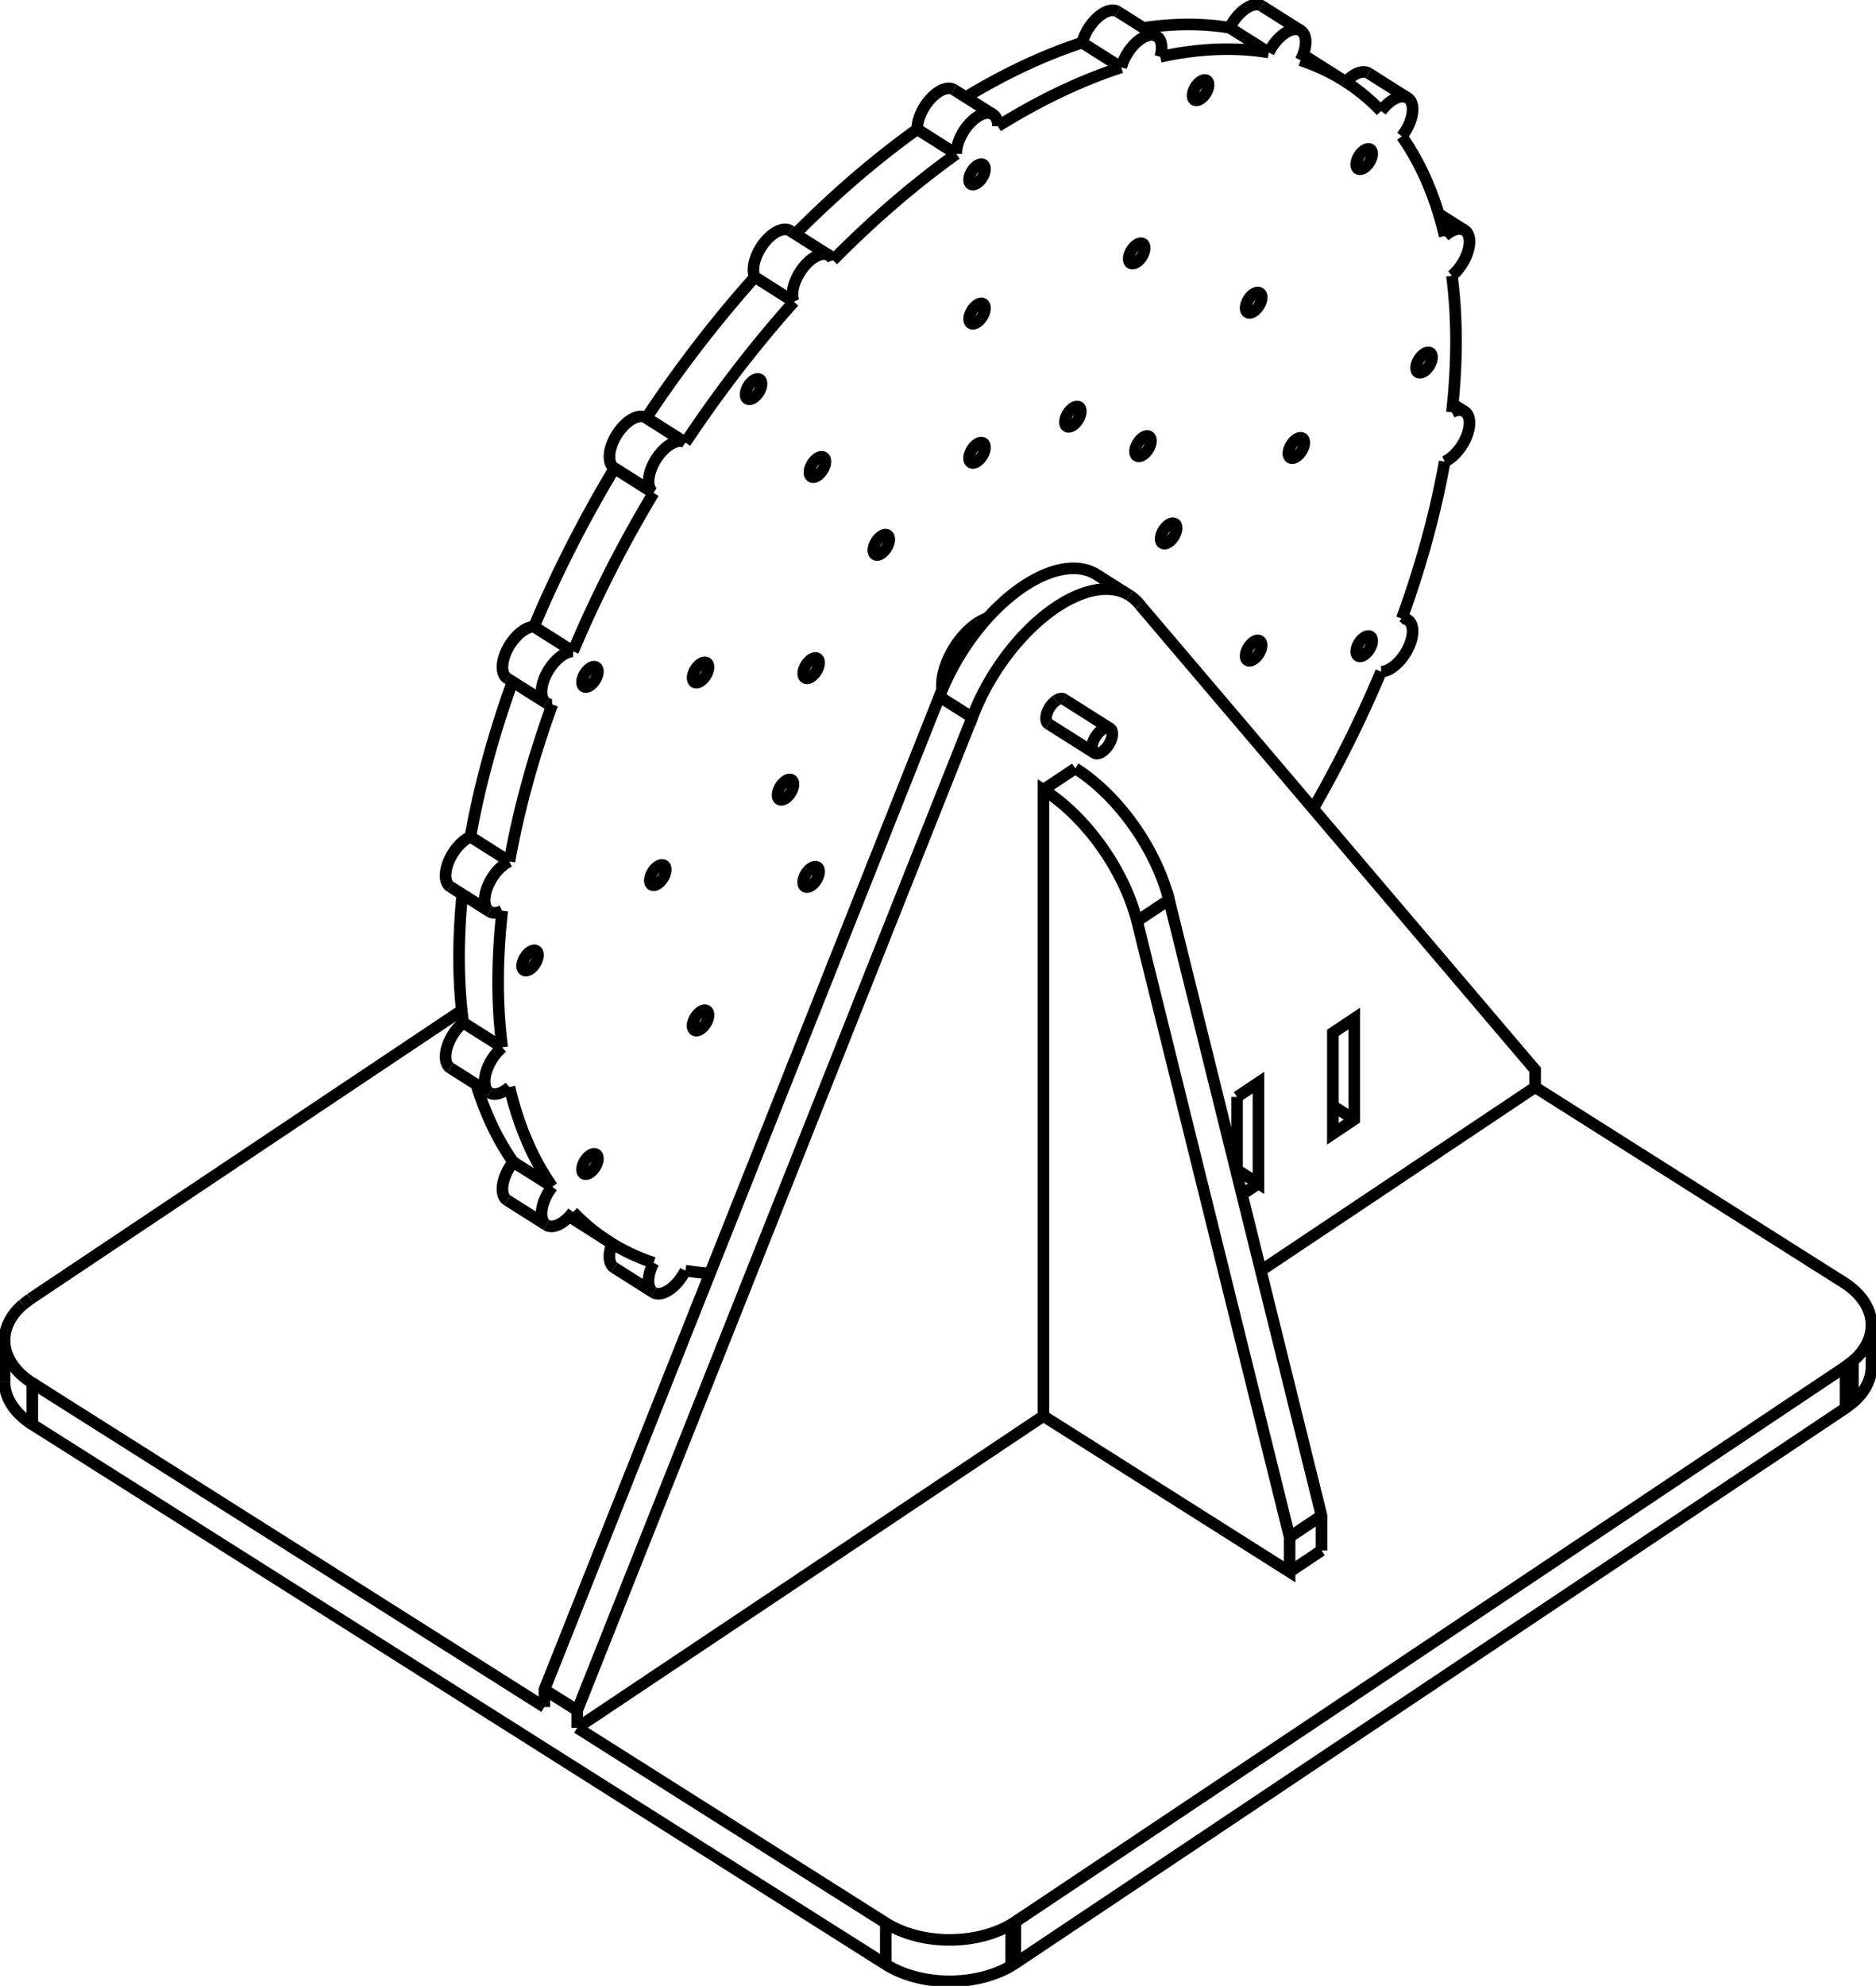 <svg version="1.1" xmlns="http://www.w3.org/2000/svg" viewBox="-204.83 -160.092 409.66 433.557" fill="none" stroke="black" stroke-width="0.6%" vector-effect="non-scaling-stroke">
    <path d="M -85.95 212.585 L -85.95 208.787 L 0.307 -7.996 A 30 15.89 122.316 0 1 34.675 -34.625 L 41.843 -30.091 A 30 15.89 302.316 0 0 7.476 -3.462 L 0.307 -7.996" />
    <path d="M -199.801 124.698 A 20 13.006 180 0 0 -203.83 132.526 A 20 13.006 180 0 0 -197.775 141.85 L -197.775 150.89 L -11.4 268.783 A 20 13.006 180 0 0 15.977 269.096 L 16.881 268.528 L 198.167 147.325 L 199.801 146.085 A 20 13.006 180 0 0 203.83 138.257 L 203.83 129.217 A 20 13.006 180 0 0 197.775 119.893 L 130.394 77.27" />
    <path d="M -198.167 123.458 L -199.801 124.698" />
    <path d="M -104.003 60.502 L -198.167 123.458" />
    <path d="M -197.775 141.85 L -85.95 212.585" />
    <path d="M -11.4 259.743 L -11.4 268.783" />
    <path d="M -78.782 217.12 L -11.4 259.743 A 20 13.006 180 0 0 15.977 260.056 L 16.881 259.488 L 16.881 268.528" />
    <path d="M -78.782 217.12 L -78.782 213.321 L 7.476 -3.462" />
    <path d="M -78.782 213.321 L -85.95 208.787" />
    <path d="M 44.136 -27.972 A 30 15.89 302.316 0 0 41.843 -30.091" />
    <path d="M 44.136 -27.972 L 130.394 73.472 L 130.394 77.27" />
    <path d="M 65.305 79.385 L 65.305 96.345" />
    <path d="M 65.305 95.337 L 69.977 98.292 L 69.977 76.262 L 65.305 79.385" />
    <path d="M 66.383 100.695 L 69.977 98.292" />
    <path d="M 86.223 65.4 L 86.223 87.431 L 90.894 84.307 L 90.894 62.277 L 86.223 65.4 Z" />
    <path d="M 86.223 81.352 L 90.894 84.307" />
    <path d="M -203.83 141.566 A 20 13.006 180 0 0 -197.775 150.89" />
    <path d="M 15.977 260.056 L 15.977 269.096" />
    <path d="M -78.782 217.12 L 23.017 149.06 L 76.779 183.067 L 76.779 175.471 L 43.469 41.005 A 30 16.336 56.234 0 0 23.017 12.32 L 23.017 149.06" />
    <path d="M 83.751 178.406 L 76.779 183.067" />
    <path d="M 70.499 117.314 L 130.394 77.27" />
    <path d="M 199.801 137.045 A 20 13.006 180 0 0 203.83 129.217" />
    <path d="M 198.167 138.285 L 199.801 137.045 L 199.801 146.085" />
    <path d="M 16.881 259.488 L 198.167 138.285 L 198.167 147.325" />
    <path d="M 29.989 7.659 L 23.017 12.32" />
    <path d="M 25.806 -7.149 A 3.175 1.682 122.316 0 1 27.503 -7.421" />
    <path d="M 24.108 -2.054 A 3.175 1.682 122.316 0 1 25.806 -7.149" />
    <path d="M 83.751 170.809 L 76.779 175.471" />
    <path d="M 83.751 178.406 L 83.751 170.809 L 50.442 36.343 L 43.469 41.005" />
    <path d="M 50.442 36.343 A 30 16.336 56.234 0 0 29.989 7.659" />
    <path d="M 35.841 -0.801 A 3.175 1.682 122.316 0 1 37.539 -1.073 A 3.175 1.682 122.316 0 1 34.144 4.294 A 3.175 1.682 122.316 0 1 35.841 -0.801 Z" />
    <path d="M -70.703 116.669 A 6.5 3.443 122.316 0 1 -71.179 111.4" />
    <path d="M -80.188 105.706 A 150 79.451 122.316 0 1 -80.519 105.494" />
    <path d="M -94.05 101.963 A 6.5 3.443 122.316 0 1 -92.756 93.599 A 150 79.451 122.316 0 1 -100.819 76.659" />
    <path d="M -106.474 73.081 A 6.5 3.443 122.316 0 1 -103.689 63.169 A 150 79.451 122.316 0 1 -103.879 35.148" />
    <path d="M -106.474 33.507 A 6.5 3.443 122.316 0 1 -102.115 22.58 A 150 79.451 122.316 0 1 -92.911 -11.265" />
    <path d="M -94.05 -11.986 A 6.5 3.443 122.316 0 1 -88.225 -23.273 A 150 79.451 122.316 0 1 -70.636 -57.87" />
    <path d="M -70.636 -57.871 A 6.5 3.443 122.316 0 1 -70.703 -57.912 A 6.5 3.443 122.316 0 1 -63.753 -68.898 A 6.5 3.443 122.316 0 1 -63.694 -68.859 L -55.284 -63.539" />
    <path d="M -63.693 -68.86 A 150 79.451 122.316 0 1 -39.995 -99.61 L -31.465 -94.214" />
    <path d="M -39.995 -99.61 A 6.5 3.443 122.316 0 1 -32.296 -109.716" />
    <path d="M -31.163 -109 A 150 79.451 122.316 0 1 -4.531 -131.874 L 3.999 -126.478" />
    <path d="M -4.531 -131.874 A 6.5 3.443 122.316 0 1 3.475 -140.504" />
    <path d="M 6.058 -138.87 A 150 79.451 122.316 0 1 31.48 -150.773 L 40.01 -145.377" />
    <path d="M 31.48 -150.773 A 6.5 3.443 122.316 0 1 39.246 -157.548" />
    <path d="M 44.87 -153.99 A 150 79.451 122.316 0 1 63.694 -154.027 L 72.224 -148.631" />
    <path d="M 63.694 -154.027 A 6.5 3.443 122.316 0 1 70.703 -158.791" />
    <path d="M 79.71 -148.126 A 150 79.451 122.316 0 1 80.188 -147.828" />
    <path d="M 89.049 -142.221 A 6.5 3.443 122.316 0 1 94.05 -144.086" />
    <path d="M 1.327 -13.718 A 11 5.826 302.316 0 0 3.017 -15.396" />
    <path d="M 6.412 -20.762 A 11 5.826 302.316 0 0 7.204 -23.009" />
    <path d="M -49.792 117.915 A 150 79.451 122.316 0 1 -55.163 117.3" />
    <path d="M -62.105 115.595 A 6.5 3.443 302.316 0 0 -62.172 122.065 L -70.703 116.669" />
    <path d="M -62.172 122.065 A 6.5 3.443 302.316 0 0 -55.163 117.3" />
    <path d="M -62.105 115.595 A 150 79.451 122.316 0 1 -71.658 111.102 L -80.188 105.706" />
    <path d="M -71.658 111.102 A 150 79.451 122.316 0 1 -79.695 104.516" />
    <path d="M -84.226 98.995 A 6.5 3.443 302.316 0 0 -85.52 107.359 L -94.05 101.963" />
    <path d="M -85.52 107.359 A 6.5 3.443 302.316 0 0 -79.695 104.516" />
    <path d="M -84.226 98.995 A 150 79.451 122.316 0 1 -93.585 77.237" />
    <path d="M -95.159 68.565 A 6.5 3.443 302.316 0 0 -97.943 78.477 L -106.474 73.081" />
    <path d="M -97.943 78.477 A 6.5 3.443 302.316 0 0 -93.585 77.237" />
    <path d="M -95.159 68.565 A 150 79.451 122.316 0 1 -95.159 38.752" />
    <path d="M -93.585 27.976 A 6.5 3.443 302.316 0 0 -97.943 38.903 L -106.474 33.507" />
    <path d="M -97.943 38.903 A 6.5 3.443 302.316 0 0 -95.159 38.752" />
    <path d="M -93.585 27.976 A 150 79.451 122.316 0 1 -84.226 -6.297" />
    <path d="M -79.695 -17.877 A 6.5 3.443 302.316 0 0 -85.52 -6.59 L -94.05 -11.986" />
    <path d="M -85.52 -6.59 A 6.5 3.443 302.316 0 0 -84.226 -6.297" />
    <path d="M -79.695 -17.877 A 150 79.451 122.316 0 1 -62.105 -52.475" />
    <path d="M -55.163 -63.463 A 6.5 3.443 302.316 0 0 -55.223 -63.502 L -63.753 -68.898" />
    <path d="M -55.223 -63.502 A 6.5 3.443 302.316 0 0 -62.172 -52.516 L -70.703 -57.912" />
    <path d="M -62.172 -52.516 A 6.5 3.443 302.316 0 0 -62.105 -52.475" />
    <path d="M -55.163 -63.463 A 150 79.451 122.316 0 1 -31.465 -94.214" />
    <path d="M -22.95 -103.284 A 6.5 3.443 302.316 0 0 -23.766 -104.32 L -32.296 -109.716" />
    <path d="M -23.766 -104.32 A 6.5 3.443 302.316 0 0 -31.465 -94.214" />
    <path d="M -22.95 -103.284 A 150 79.451 122.316 0 1 3.999 -126.478" />
    <path d="M 13.061 -132.537 A 6.5 3.443 302.316 0 0 12.005 -135.108 L 3.475 -140.504" />
    <path d="M 12.005 -135.108 A 6.5 3.443 302.316 0 0 3.999 -126.478" />
    <path d="M 13.061 -132.537 A 150 79.451 122.316 0 1 40.01 -145.377" />
    <path d="M 48.526 -147.694 A 6.5 3.443 302.316 0 0 47.776 -152.152 L 39.246 -157.548" />
    <path d="M 47.776 -152.152 A 6.5 3.443 302.316 0 0 40.01 -145.377" />
    <path d="M 48.526 -147.694 A 150 79.451 122.316 0 1 72.224 -148.631" />
    <path d="M 79.166 -146.926 A 6.5 3.443 302.316 0 0 79.233 -153.396 L 70.703 -158.791" />
    <path d="M 79.233 -153.396 A 6.5 3.443 302.316 0 0 72.224 -148.631" />
    <path d="M 79.166 -146.926 A 150 79.451 122.316 0 1 88.718 -142.433 L 80.188 -147.828" />
    <path d="M 88.718 -142.433 A 150 79.451 122.316 0 1 96.755 -135.847" />
    <path d="M 101.286 -130.326 A 6.5 3.443 302.316 0 0 102.581 -138.69 L 94.05 -144.086" />
    <path d="M 102.581 -138.69 A 6.5 3.443 302.316 0 0 96.755 -135.847" />
    <path d="M 101.286 -130.326 A 150 79.451 122.316 0 1 110.646 -108.567" />
    <path d="M 112.219 -99.896 A 6.5 3.443 302.316 0 0 115.004 -109.808 L 109.349 -113.385" />
    <path d="M 115.004 -109.808 A 6.5 3.443 302.316 0 0 110.646 -108.567" />
    <path d="M 112.219 -99.896 A 150 79.451 122.316 0 1 112.219 -70.082" />
    <path d="M 110.646 -59.307 A 6.5 3.443 302.316 0 0 115.004 -70.234 L 112.409 -71.875" />
    <path d="M 115.004 -70.234 A 6.5 3.443 302.316 0 0 112.219 -70.082" />
    <path d="M 110.646 -59.307 A 150 79.451 122.316 0 1 101.286 -25.034" />
    <path d="M 96.755 -13.454 A 6.5 3.443 302.316 0 0 102.581 -24.74 L 101.441 -25.461" />
    <path d="M 102.581 -24.74 A 6.5 3.443 302.316 0 0 101.286 -25.034" />
    <path d="M 96.755 -13.454 A 150 79.451 122.316 0 1 81.916 16.46" />
    <path d="M -74.497 92.072 A 2.5 1.324 122.316 0 1 -77.344 96.143 A 2.5 1.324 122.316 0 1 -74.671 91.918 A 2.5 1.324 122.316 0 1 -74.497 92.072 Z" />
    <path d="M -50.344 60.73 A 2.5 1.324 122.316 0 1 -53.19 64.802 A 2.5 1.324 122.316 0 1 -50.517 60.576 A 2.5 1.324 122.316 0 1 -50.344 60.73 Z" />
    <path d="M -26.19 29.388 A 2.5 1.324 122.316 0 1 -29.037 33.46 A 2.5 1.324 122.316 0 1 -26.364 29.234 A 2.5 1.324 122.316 0 1 -26.19 29.388 Z" />
    <path d="M -87.342 48.432 A 2.5 1.324 122.316 0 1 -90.422 51.71 A 2.5 1.324 122.316 0 1 -87.749 47.485 A 2.5 1.324 122.316 0 1 -87.342 48.432 Z" />
    <path d="M -74.497 -12.382 A 2.5 1.324 122.316 0 1 -77.344 -10.21 A 2.5 1.324 122.316 0 1 -74.671 -14.435 A 2.5 1.324 122.316 0 1 -74.497 -12.382 Z" />
    <path d="M -59.452 29.786 A 2.5 1.324 122.316 0 1 -62.531 33.064 A 2.5 1.324 122.316 0 1 -59.859 28.838 A 2.5 1.324 122.316 0 1 -59.452 29.786 Z" />
    <path d="M -50.344 -13.337 A 2.5 1.324 122.316 0 1 -53.19 -11.165 A 2.5 1.324 122.316 0 1 -50.517 -15.39 A 2.5 1.324 122.316 0 1 -50.344 -13.337 Z" />
    <path d="M -31.562 11.139 A 2.5 1.324 122.316 0 1 -34.641 14.417 A 2.5 1.324 122.316 0 1 -31.968 10.192 A 2.5 1.324 122.316 0 1 -31.562 11.139 Z" />
    <path d="M -26.19 -14.292 A 2.5 1.324 122.316 0 1 -29.037 -12.12 A 2.5 1.324 122.316 0 1 -26.364 -16.345 A 2.5 1.324 122.316 0 1 -26.19 -14.292 Z" />
    <path d="M -11.516 -40.092 A 2.5 1.324 122.316 0 1 -13.724 -39.041 A 2.5 1.324 122.316 0 1 -11.051 -43.266 A 2.5 1.324 122.316 0 1 -11.516 -40.092 Z" />
    <path d="M -25.461 -57.084 A 2.5 1.324 122.316 0 1 -27.669 -56.033 A 2.5 1.324 122.316 0 1 -24.996 -60.259 A 2.5 1.324 122.316 0 1 -25.461 -57.084 Z" />
    <path d="M -39.406 -74.076 A 2.5 1.324 122.316 0 1 -41.614 -73.025 A 2.5 1.324 122.316 0 1 -38.941 -77.251 A 2.5 1.324 122.316 0 1 -39.406 -74.076 Z" />
    <path d="M 67.404 -17.993 A 2.5 1.324 122.316 0 1 70.25 -20.166 A 2.5 1.324 122.316 1 1 67.578 -15.94 A 2.5 1.324 122.316 0 1 67.404 -17.993 Z" />
    <path d="M 91.558 -18.949 A 2.5 1.324 122.316 0 1 94.404 -21.121 A 2.5 1.324 122.316 1 1 91.731 -16.895 A 2.5 1.324 122.316 0 1 91.558 -18.949 Z" />
    <path d="M 104.402 -79.763 A 2.5 1.324 122.316 0 1 107.482 -83.041 A 2.5 1.324 122.316 0 1 104.809 -78.815 A 2.5 1.324 122.316 0 1 104.402 -79.763 Z" />
    <path d="M 8.53 -24.022 A 11 5.826 122.316 0 1 10.804 -25.166" />
    <path d="M 0.92 -9.54 A 11 5.826 122.316 0 1 8.53 -24.022" />
    <path d="M 8.53 -59.346 A 2.5 1.324 122.316 0 1 7.194 -59.132 A 2.5 1.324 122.316 0 1 9.867 -63.358 A 2.5 1.324 122.316 0 1 8.53 -59.346 Z" />
    <path d="M 28.576 -66.896 A 2.5 1.324 122.316 0 1 28.111 -67.011 A 2.5 1.324 122.316 0 1 30.784 -71.236 A 2.5 1.324 122.316 0 1 28.576 -66.896 Z" />
    <path d="M 43.251 -60.719 A 2.5 1.324 122.316 0 1 46.097 -64.791 A 2.5 1.324 122.316 1 1 43.424 -60.565 A 2.5 1.324 122.316 0 1 43.251 -60.719 Z" />
    <path d="M 48.622 -42.47 A 2.5 1.324 122.316 0 1 51.702 -45.748 A 2.5 1.324 122.316 0 1 49.029 -41.522 A 2.5 1.324 122.316 0 1 48.622 -42.47 Z" />
    <path d="M 8.53 -89.732 A 2.5 1.324 122.316 0 1 7.194 -89.519 A 2.5 1.324 122.316 0 1 9.867 -93.744 A 2.5 1.324 122.316 0 1 8.53 -89.732 Z" />
    <path d="M 8.53 -120.119 A 2.5 1.324 122.316 0 1 7.194 -119.905 A 2.5 1.324 122.316 0 1 9.867 -124.131 A 2.5 1.324 122.316 0 1 8.53 -120.119 Z" />
    <path d="M 42.521 -102.535 A 2.5 1.324 122.316 0 1 42.056 -102.649 A 2.5 1.324 122.316 0 1 44.729 -106.875 A 2.5 1.324 122.316 0 1 42.521 -102.535 Z" />
    <path d="M 56.466 -138.174 A 2.5 1.324 122.316 0 1 56.001 -138.288 A 2.5 1.324 122.316 0 1 58.674 -142.514 A 2.5 1.324 122.316 0 1 56.466 -138.174 Z" />
    <path d="M 76.512 -61.116 A 2.5 1.324 122.316 0 1 79.592 -64.394 A 2.5 1.324 122.316 0 1 76.919 -60.169 A 2.5 1.324 122.316 0 1 76.512 -61.116 Z" />
    <path d="M 67.404 -92.061 A 2.5 1.324 122.316 0 1 70.25 -96.132 A 2.5 1.324 122.316 1 1 67.578 -91.907 A 2.5 1.324 122.316 0 1 67.404 -92.061 Z" />
    <path d="M 91.558 -123.402 A 2.5 1.324 122.316 0 1 94.404 -127.474 A 2.5 1.324 122.316 1 1 91.731 -123.248 A 2.5 1.324 122.316 0 1 91.558 -123.402 Z" />
    <path d="M -92.756 93.599 L -84.226 98.995" />
    <path d="M -103.689 63.169 L -95.159 68.565" />
    <path d="M -102.115 22.58 L -93.585 27.976" />
    <path d="M -88.225 -23.273 L -79.695 -17.877" />
    <path d="M -70.636 -57.871 L -62.237 -52.559" />
    <path d="M 6.981 -20.402 L 5.513 -21.331" />
    <path d="M 3.586 -15.036 L 2.118 -15.964" />
    <path d="M -203.83 141.566 L -203.83 132.526" />
    <path d="M 37.539 -1.073 L 27.503 -7.421" />
    <path d="M 34.144 4.294 L 24.108 -2.054" />
</svg>